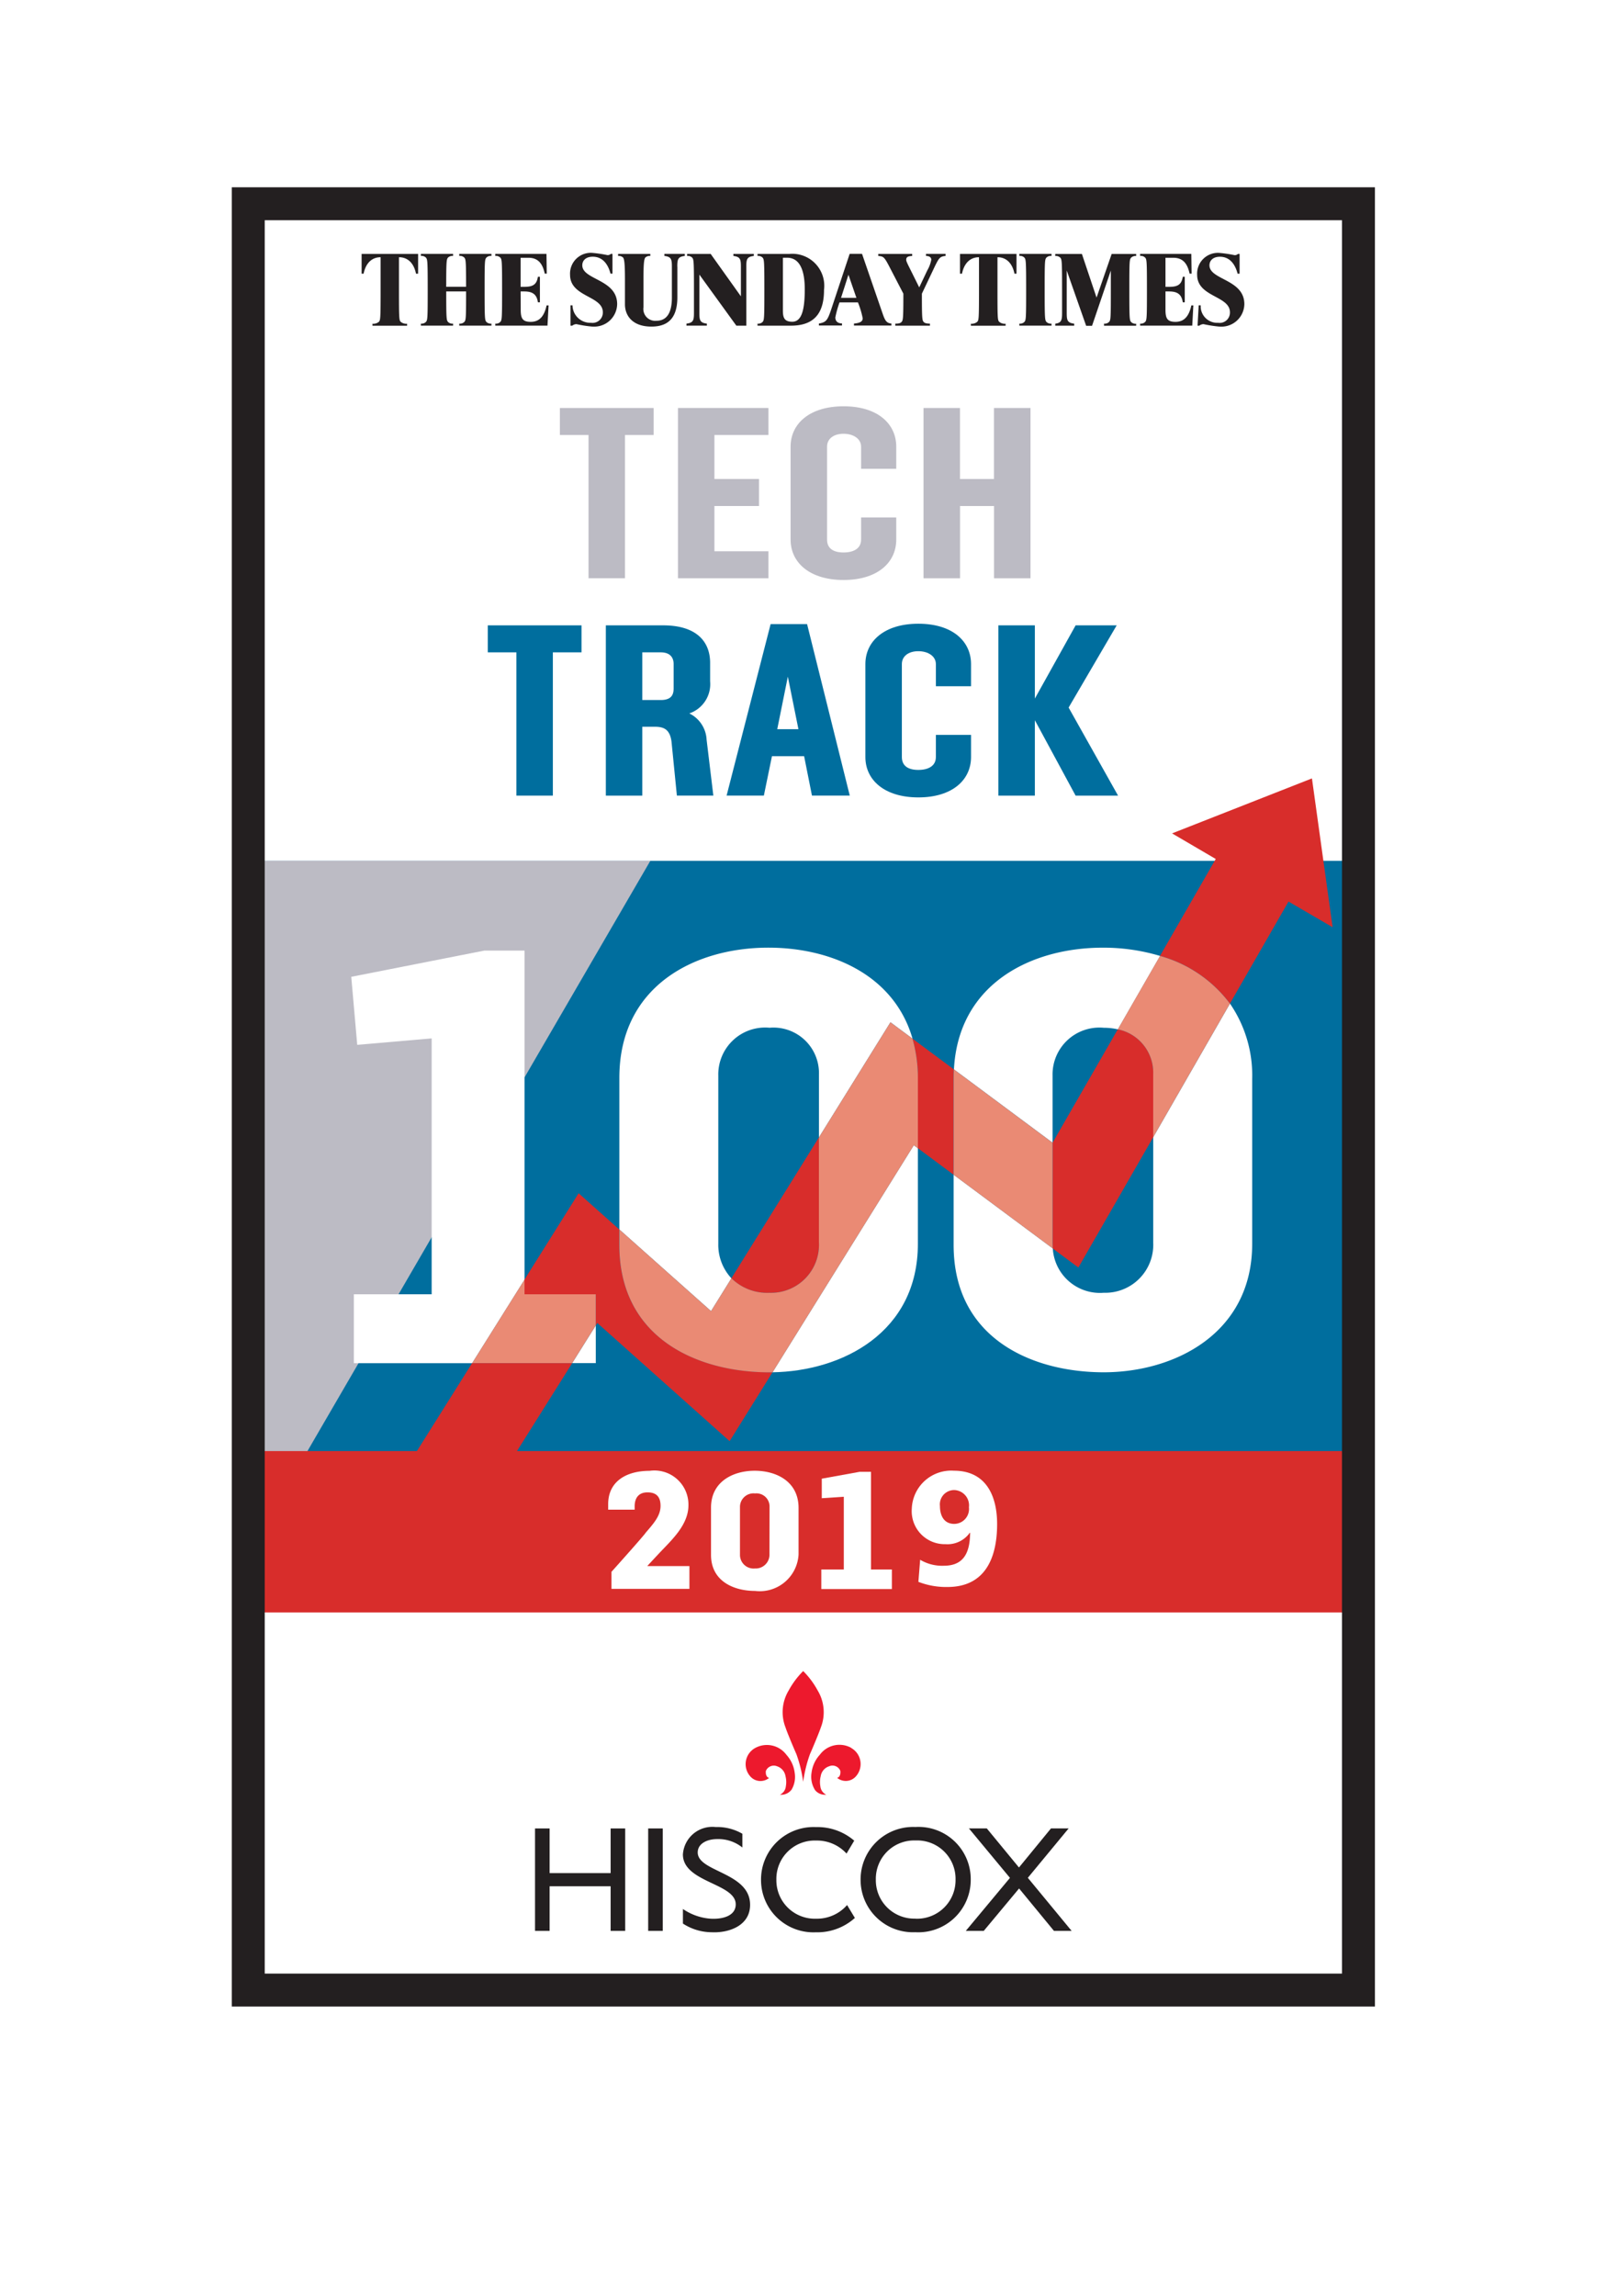 <svg xmlns="http://www.w3.org/2000/svg" xmlns:xlink="http://www.w3.org/1999/xlink" width="91" height="130" viewBox="0 0 91 130"><defs><style>.a{fill:#fff;}.b{fill:#006e9e;}.c{fill:#bcbbc4;}.d{fill:#231f20;}.e{fill:#d82d2b;}.f{fill:#ea8a74;}.g{fill:none;stroke:#231f20;stroke-width:1.865px;}.h{fill:#ed192d;}.i{filter:url(#a);}</style><filter id="a" x="0" y="0" width="91" height="130" filterUnits="userSpaceOnUse"><feOffset dy="3" input="SourceAlpha"/><feGaussianBlur stdDeviation="3" result="b"/><feFlood flood-opacity="0.161"/><feComposite operator="in" in2="b"/><feComposite in="SourceGraphic"/></filter></defs><g transform="translate(-291 -633)"><g class="i" transform="matrix(1, 0, 0, 1, 291, 633)"><rect class="a" width="73" height="112" rx="2" transform="translate(9 6)"/></g><g transform="translate(304.916 644.392)"><g transform="translate(0 0)"><path class="a" d="M63.283-467.553H.136V-568.664H63.283v101.111" transform="translate(-0.136 568.664)"/><path class="b" d="M63.361-323.548H.426V-359.32H63.361v35.772" transform="translate(-0.374 396.662)"/><path class="c" d="M2.5-323.548H.426V-359.32H23.285L2.5-323.548" transform="translate(-0.374 396.662)"/><path class="d" d="M39.965-550.822c-.14-.683-.543-.93-.947-.93H39v1.856c0,1.636.011,1.706.1,1.8a.488.488,0,0,0,.361.108v.113H37.5v-.113a.488.488,0,0,0,.361-.108c.086-.091.1-.161.1-1.8v-1.856h-.016c-.4,0-.807.246-.947.93h-.113v-1.119h3.2v1.119h-.113" transform="translate(-30.324 554.924)"/><path class="d" d="M57.9-547.88v-.113a.351.351,0,0,0,.28-.091c.1-.1.107-.189.107-1.733H57.163c0,1.544.011,1.636.108,1.733a.35.35,0,0,0,.28.091v.113H55.726v-.113a.351.351,0,0,0,.28-.091c.1-.1.108-.194.108-1.829s-.011-1.727-.108-1.825a.356.356,0,0,0-.28-.091v-.113H57.55v.113a.354.354,0,0,0-.28.091c-.091.093-.108.177-.108,1.658h1.125c0-1.48-.016-1.565-.107-1.658a.356.356,0,0,0-.28-.091v-.113h1.823v.113a.354.354,0,0,0-.279.091c-.1.1-.108.188-.108,1.825s.011,1.732.108,1.829a.35.35,0,0,0,.279.091v.113H57.9" transform="translate(-45.81 554.924)"/><path class="d" d="M82.3-547.88H79.342v-.113a.351.351,0,0,0,.279-.091c.1-.1.108-.194.108-1.829s-.01-1.727-.108-1.825a.355.355,0,0,0-.279-.091v-.113h2.9l.016,1.119h-.113c-.118-.549-.361-.9-.925-.9h-.442v1.646h.21c.473,0,.7-.119.769-.571h.113v1.447h-.113c-.064-.447-.3-.615-.769-.615h-.21s.006.872.006,1.021c0,.486.086.7.565.7.511,0,.77-.339.9-.93h.113l-.064,1.152" transform="translate(-65.213 554.924)"/><path class="d" d="M104.356-548.089a7.233,7.233,0,0,1-.9-.14.4.4,0,0,0-.237.086h-.1v-1.151h.113a1.007,1.007,0,0,0,.318.716,1.007,1.007,0,0,0,.734.272.583.583,0,0,0,.473-.142.583.583,0,0,0,.194-.454c0-.942-1.856-.855-1.856-2.12a1.177,1.177,0,0,1,.36-.917,1.176,1.176,0,0,1,.931-.322,7.449,7.449,0,0,1,.819.123.255.255,0,0,0,.2-.069h.091v1.119h-.111c-.112-.436-.382-.958-1.005-.958-.41,0-.592.231-.592.484,0,.834,1.974.781,1.974,2.2a1.3,1.3,0,0,1-.43.941,1.3,1.3,0,0,1-.98.329" transform="translate(-84.73 555.188)"/><path class="d" d="M121.712-551.22v1.728c0,.983-.355,1.667-1.468,1.667-1.054,0-1.5-.6-1.5-1.264v-1.458c0-.823-.038-1.12-.108-1.188a.356.356,0,0,0-.28-.091v-.113h1.824v.113a.356.356,0,0,0-.28.091c-.075.075-.107.362-.107,1.227v1.587a.674.674,0,0,0,.18.565.674.674,0,0,0,.557.2c.57,0,.872-.43.872-1.311v-1.754c0-.431-.043-.554-.425-.607v-.113h1.156v.113c-.382.053-.425.177-.425.607" transform="translate(-97.271 554.923)"/><path class="d" d="M143.434-551.22v3.341h-.565l-2.093-2.89v2.169c0,.43.041.554.424.607v.113h-1.156v-.113c.382-.053.425-.177.425-.607v-1.311c0-1.636-.011-1.727-.107-1.825a.355.355,0,0,0-.28-.091v-.113h1.334l1.711,2.4v-1.68c0-.431-.043-.554-.426-.608v-.113h1.157v.113c-.383.053-.425.177-.425.608" transform="translate(-115.088 554.924)"/><path class="d" d="M164.3-551.725h-.237v2.979c0,.4.07.645.533.645.533,0,.705-.683.705-1.824C165.305-550.924,165.063-551.725,164.3-551.725Zm.226,3.846h-1.9v-.113a.35.35,0,0,0,.28-.091c.1-.1.108-.194.108-1.829s-.011-1.727-.108-1.825a.354.354,0,0,0-.28-.091v-.113h1.808a1.811,1.811,0,0,1,1.958,2.034c0,1.147-.41,2.028-1.867,2.028" transform="translate(-133.646 554.924)"/><path class="d" d="M183.754-550.766l-.42,1.311h.871Zm.313,2.884V-548c.328-.032.494-.108.494-.3a4.876,4.876,0,0,0-.269-.9h-1.043a5.873,5.873,0,0,0-.237.851c0,.215.135.339.377.339v.118H182.08V-548c.4-.082.478-.15.694-.791l1.049-3.158h.7l1.163,3.374c.134.387.214.548.5.574v.113h-2.124" transform="translate(-149.625 554.927)"/><path class="d" d="M204.1-551.167l-.7,1.475c0,1.425.016,1.516.107,1.608.049.049.123.086.349.091v.113h-1.964v-.113c.231,0,.3-.041.35-.091.092-.091.109-.184.109-1.608l-.732-1.41c-.349-.678-.377-.694-.689-.726v-.113h1.92v.113c-.242.011-.338.07-.338.215,0,.064.027.14.194.473l.543,1.093.457-.963a1.931,1.931,0,0,0,.226-.6c0-.112-.07-.209-.3-.22v-.113h1.108v.113c-.322.041-.369.1-.64.662" transform="translate(-165.112 554.925)"/><path class="d" d="M229.949-550.822c-.14-.683-.543-.93-.947-.93h-.016v1.856c0,1.636.011,1.706.1,1.8a.485.485,0,0,0,.361.108v.113H227.48v-.113a.488.488,0,0,0,.36-.108c.086-.091.1-.161.1-1.8v-1.856h-.016c-.4,0-.807.246-.947.93h-.113v-1.119h3.2v1.119h-.113" transform="translate(-186.418 554.924)"/><path class="d" d="M245.711-547.88v-.113a.351.351,0,0,0,.28-.091c.1-.1.107-.194.107-1.829s-.011-1.727-.107-1.825a.355.355,0,0,0-.28-.091v-.113h1.824v.113a.359.359,0,0,0-.281.091c-.1.1-.107.188-.107,1.825s.011,1.732.107,1.829a.355.355,0,0,0,.281.091v.113h-1.824" transform="translate(-201.906 554.924)"/><path class="d" d="M259.9-547.878v-.113a.351.351,0,0,0,.28-.091c.1-.1.107-.194.107-1.829V-551l-1.065,3.132h-.333l-1.1-3.132v2.405c0,.43.043.554.424.607v.113h-1.075v-.113c.338-.049.387-.177.387-.607v-1.311c0-1.636-.011-1.727-.107-1.825a.358.358,0,0,0-.28-.091v-.113h1.511l.829,2.47.855-2.47h1.388v.113a.356.356,0,0,0-.28.091c-.1.1-.107.188-.107,1.825s.011,1.732.107,1.829a.352.352,0,0,0,.28.091v.113H259.9" transform="translate(-211.299 554.922)"/><path class="d" d="M287-547.88h-2.953v-.113a.351.351,0,0,0,.279-.091c.1-.1.108-.194.108-1.829s-.01-1.727-.108-1.825a.355.355,0,0,0-.279-.091v-.113h2.9l.016,1.119h-.113c-.118-.549-.361-.9-.925-.9h-.441v1.646h.21c.473,0,.7-.119.769-.571h.113v1.447h-.113c-.064-.447-.3-.615-.769-.615h-.21s0,.872,0,1.021c0,.486.086.7.565.7.511,0,.769-.339.9-.93h.113L287-547.877" transform="translate(-233.402 554.924)"/><path class="d" d="M303.418-548.086a7.274,7.274,0,0,1-.9-.14.4.4,0,0,0-.237.086h-.1l.064-1.151h.114a.938.938,0,0,0,.273.716.938.938,0,0,0,.716.273.582.582,0,0,0,.473-.142.583.583,0,0,0,.194-.454c0-.942-1.857-.855-1.857-2.12a1.177,1.177,0,0,1,.361-.917,1.177,1.177,0,0,1,.932-.321,7.434,7.434,0,0,1,.819.123.253.253,0,0,0,.2-.069h.092v1.119h-.113c-.112-.436-.382-.958-1-.958-.41,0-.593.231-.593.484,0,.834,1.975.781,1.975,2.2a1.3,1.3,0,0,1-.43.94,1.3,1.3,0,0,1-.98.329" transform="translate(-248.283 555.185)"/><path class="a" d="M230.508-320.718v-3.8a2.653,2.653,0,0,1,2.9-2.707,3.528,3.528,0,0,1,.8.089l2.391-4.156a11.185,11.185,0,0,0-3.25-.468c-4.026,0-8.172,2.02-8.426,6.891l5.59,4.154v0" transform="translate(-184.82 374.019)"/><path class="a" d="M236.146-300.5a2.717,2.717,0,0,1-2.8,2.871,2.674,2.674,0,0,1-2.885-2.508l-5.616-4.174v3.974c0,5.316,4.47,7.21,8.5,7.21,4,0,8.407-2.186,8.407-7.274v-9.33a7.175,7.175,0,0,0-1.259-4.27l-4.345,7.564v5.936" transform="translate(-184.76 359.425)"/><path class="a" d="M167.368-256.21c3.952-.063,8.231-2.256,8.231-7.271v-5.412l-.231-.172-8,12.856" transform="translate(-137.538 322.508)"/><path class="a" d="M125.074-313.044a2.775,2.775,0,0,1-.742-1.95v-9.527a2.653,2.653,0,0,1,2.9-2.707,2.578,2.578,0,0,1,2.8,2.643v3.564l4.05-6.517,1.249.928c-1.054-3.648-4.664-5.152-8.163-5.152-4.156,0-8.439,2.153-8.439,7.374v8.581l5.192,4.621,1.155-1.858" transform="translate(-97.573 374.02)"/><path class="a" d="M43.448-330.831H41.175l-7.538,1.485.338,3.851,4.215-.365v14.487H33.783v3.9h6.7l2.968-4.729V-330.83" transform="translate(-27.662 373.255)"/><path class="a" d="M105.1-209.726v-2.133l-1.338,2.133Z" transform="translate(-85.278 275.505)"/><path class="e" d="M47.96-193.073h5.667l4.287-6.827H52.247l-4.287,6.827" transform="translate(-39.429 265.68)"/><path class="e" d="M214.139-301.14l-2.34-1.738a8.2,8.2,0,0,1,.306,2.285v3.918l2.02,1.5v-5.486c0-.164,0-.324.013-.482" transform="translate(-174.043 350.288)"/><path class="e" d="M256.265-293.7c0,.089,0,.177.011.265l1.449,1.078,4.238-7.377v-3.556a2.5,2.5,0,0,0-2.005-2.553l-3.693,6.419v5.725" transform="translate(-210.577 352.725)"/><path class="e" d="M300.148-377.05l-1.171-8.431-7.922,3.113,2.474,1.449-3.156,5.486a7.405,7.405,0,0,1,3.959,2.7l3.318-5.776,2.5,1.455" transform="translate(-238.601 418.157)"/><path class="e" d="M94-250.881v-.88l-2.3-2.048-3.067,4.887v.831h4.037v1.765l.088-.14,7.492,6.691,2.428-3.9-.175,0c-4.03,0-8.5-1.893-8.5-7.21" transform="translate(-72.85 309.972)"/><path class="e" d="M156.463-262.743a2.715,2.715,0,0,0,2.8-2.871v-5.927l-4.957,7.976a2.891,2.891,0,0,0,2.154.823" transform="translate(-126.807 324.542)"/><path class="f" d="M230.45-283.256v-5.724l-5.59-4.154q-.014.237-.013.482v5.486l5.616,4.174c-.008-.087-.011-.176-.011-.265" transform="translate(-184.763 342.282)"/><path class="f" d="M279.36-329.139l-2.391,4.156a2.5,2.5,0,0,1,2.005,2.553v3.556l4.345-7.564a7.405,7.405,0,0,0-3.959-2.7" transform="translate(-227.588 371.865)"/><path class="f" d="M135.33-307.151l-1.249-.928-4.05,6.517v5.928a2.716,2.716,0,0,1-2.8,2.871,2.891,2.891,0,0,1-2.154-.823l-1.155,1.858-5.192-4.623v.88c0,5.316,4.471,7.21,8.5,7.21l.175,0,8-12.856.231.172v-3.918a8.2,8.2,0,0,0-.306-2.285" transform="translate(-97.574 354.562)"/><path class="f" d="M74.966-225.583v-.831L72-221.685h5.664L79-223.818v-1.765H74.966" transform="translate(-59.18 287.464)"/><path class="e" d="M64.093-171.988H1.159v9.135H64.093v-9.135" transform="translate(-0.977 242.746)"/><path class="g" d="M63.8-466.73H.933V-567.859H63.8Z" transform="translate(-0.791 568.002)"/><path class="a" d="M115.393-159.019v-.97s1.865-2.077,1.939-2.216c.489-.563.84-.978.84-1.516,0-.4-.138-.766-.737-.766-.517,0-.729.332-.729.794v.185h-1.5v-.314c0-1.256.988-1.884,2.345-1.884a1.928,1.928,0,0,1,2.2,1.948c0,1.127-.969,1.985-1.68,2.742l-.637.683v.018h2.373v1.292h-4.416" transform="translate(-94.683 237.583)"/><path class="a" d="M151.158-163.719a.744.744,0,0,0-.243-.558.744.744,0,0,0-.579-.189.766.766,0,0,0-.6.193.766.766,0,0,0-.253.573v2.7a.774.774,0,0,0,.249.583.774.774,0,0,0,.6.2.781.781,0,0,0,.59-.225.781.781,0,0,0,.231-.588Zm-.822,4.773c-1.182,0-2.493-.535-2.493-2.04v-2.678c0-1.477,1.256-2.086,2.474-2.086s2.483.6,2.483,2.105v2.64a2.2,2.2,0,0,1-2.465,2.059" transform="translate(-121.496 237.622)"/><path class="a" d="M182.847-158.8V-159.9h1.274v-4.118l-1.247.082v-1.106l2.142-.388h.646v5.53h1.182v1.106h-4" transform="translate(-150.255 237.363)"/><path class="a" d="M213.985-164.658a.816.816,0,0,0-.608.271.816.816,0,0,0-.2.633c0,.528.219,1.012.812,1.012a.844.844,0,0,0,.624-.285.844.844,0,0,0,.206-.654.867.867,0,0,0-.2-.671A.867.867,0,0,0,213.985-164.658Zm-1.925,3.948a2.424,2.424,0,0,0,1.34.337c1.13,0,1.477-.747,1.486-1.868h-.018a1.548,1.548,0,0,1-1.377.647,1.87,1.87,0,0,1-1.4-.582,1.87,1.87,0,0,1-.508-1.425,2.234,2.234,0,0,1,2.389-2.152c1.814,0,2.443,1.422,2.443,3.019,0,1.95-.7,3.564-2.808,3.564a4.337,4.337,0,0,1-1.65-.291l.1-1.249" transform="translate(-173.867 237.623)"/><path class="d" d="M97.075-46.437H96.25v-2.526H92.794v2.526h-.825v-5.8h.825v2.529H96.25v-2.529h.825v5.8" transform="translate(-75.588 144.359)"/><path class="d" d="M128.711-46.437h-.825v-5.8h.825v5.8" transform="translate(-105.097 144.359)"/><path class="d" d="M142.284-51.511a2.175,2.175,0,0,0-1.422-.478c-.59,0-1.108.262-1.108.756,0,1.115,2.966,1.118,2.966,2.965,0,1.2-1.229,1.6-2.171,1.554a3.01,3.01,0,0,1-1.633-.492v-.826a3.161,3.161,0,0,0,1.519.546c.6.049,1.471-.094,1.471-.809,0-1.2-2.991-1.235-2.991-2.827a1.67,1.67,0,0,1,1.854-1.549,2.84,2.84,0,0,1,1.513.38l0,.78" transform="translate(-114.16 144.714)"/><path class="d" d="M198.43-47.488a2.179,2.179,0,0,0,1.608-.619,2.179,2.179,0,0,0,.656-1.593,2.174,2.174,0,0,0-.654-1.6,2.174,2.174,0,0,0-1.61-.617,2.171,2.171,0,0,0-1.6.62,2.171,2.171,0,0,0-.65,1.592,2.176,2.176,0,0,0,.651,1.59,2.176,2.176,0,0,0,1.6.622Zm0-5.192a2.956,2.956,0,0,1,2.208.812,2.956,2.956,0,0,1,.916,2.167,2.969,2.969,0,0,1-.926,2.169,2.969,2.969,0,0,1-2.214.81,2.967,2.967,0,0,1-2.187-.826,2.967,2.967,0,0,1-.91-2.153,2.973,2.973,0,0,1,.918-2.157,2.973,2.973,0,0,1,2.2-.821" transform="translate(-160.5 144.72)"/><path class="d" d="M168.6-48.261a2.26,2.26,0,0,1-1.757.778,2.177,2.177,0,0,1-1.6-.622,2.177,2.177,0,0,1-.651-1.59,2.171,2.171,0,0,1,.65-1.592,2.171,2.171,0,0,1,1.6-.62,2.264,2.264,0,0,1,1.723.737L169-51.9a3.181,3.181,0,0,0-2.159-.769,2.973,2.973,0,0,0-2.2.821,2.973,2.973,0,0,0-.918,2.157,2.967,2.967,0,0,0,.911,2.153,2.967,2.967,0,0,0,2.187.825,3.181,3.181,0,0,0,2.216-.813l-.443-.734" transform="translate(-134.544 144.715)"/><path class="d" d="M232.235-49.436l2.476,3h-1l-1.974-2.4-2,2.4H228.72l2.5-3-2.323-2.8h1.012l1.821,2.212,1.813-2.212h1l-2.314,2.8" transform="translate(-187.945 144.357)"/><path class="h" d="M161.4-76.306a.718.718,0,0,1-.579.261.2.2,0,0,1-.045,0h-.013a.592.592,0,0,0,.339-.484,1.319,1.319,0,0,0-.02-.565.706.706,0,0,0-.476-.562.478.478,0,0,0-.373,0,.478.478,0,0,0-.263.264c-.01.09-.017.338.176.391h.009l-.007.006h0a.764.764,0,0,1-1.014-.041,1.043,1.043,0,0,1-.3-.885,1.043,1.043,0,0,1,.529-.77,1.376,1.376,0,0,1,1.775.39,1.837,1.837,0,0,1,.464,1.016,1.418,1.418,0,0,1-.2.99" transform="translate(-130.517 166.26)"/><path class="h" d="M181.945-78.705a1.376,1.376,0,0,0-1.775.39A1.844,1.844,0,0,0,179.7-77.3a1.419,1.419,0,0,0,.2.99.719.719,0,0,0,.58.261.194.194,0,0,0,.045,0h.012a.592.592,0,0,1-.339-.484,1.324,1.324,0,0,1,.02-.565.7.7,0,0,1,.476-.562.478.478,0,0,1,.373-.005.478.478,0,0,1,.263.264c.01.09.018.338-.176.391h-.008l.007.006h0a.764.764,0,0,0,1.015-.041,1.044,1.044,0,0,0,.3-.885,1.044,1.044,0,0,0-.529-.77" transform="translate(-147.66 166.264)"/><path class="h" d="M172.553-101.068a4.709,4.709,0,0,0-.821-1.1,4.722,4.722,0,0,0-.822,1.1,2.376,2.376,0,0,0-.175,2.1c.078.249.454,1.147.612,1.5a7.572,7.572,0,0,1,.385,1.571,7.589,7.589,0,0,1,.385-1.571c.159-.357.533-1.256.612-1.5a2.376,2.376,0,0,0-.176-2.1" transform="translate(-140.166 185.381)"/><path class="c" d="M105.172-501.512h-1.621v8.111h-2.065v-8.111H99.864v-1.528h5.308v1.528" transform="translate(-82.075 514.746)"/><path class="c" d="M139.41-501.512v2.493h2.524v1.528H139.41v2.562h3.059v1.529h-5.124v-9.641h5.124v1.528H139.41" transform="translate(-112.87 514.746)"/><path class="c" d="M179.091-497.286v1.253c0,1.308-1.071,2.287-2.983,2.287s-3-.978-3-2.287v-5.261c0-1.308,1.086-2.286,3-2.286s2.983.978,2.983,2.286v1.254H177.1v-1.254c0-.441-.428-.73-.994-.73s-.933.289-.933.73v5.261c0,.51.369.73.933.73s.994-.22.994-.73v-1.253h1.989" transform="translate(-142.255 515.189)"/><path class="c" d="M221.358-503.04v9.641h-2.065v-4.091h-1.925v4.091H215.3v-9.641h2.065v4.021h1.925v-4.021h2.065" transform="translate(-176.92 514.746)"/><path class="b" d="M82.275-432.529H80.653v8.111H78.588v-8.111H76.967v-1.529h5.308v1.529" transform="translate(-63.262 458.069)"/><path class="b" d="M116.513-432.532v2.7h1.04c.6,0,.734-.289.734-.661v-1.377c0-.3-.138-.661-.734-.661Zm4.022,8.111h-2.064l-.306-3.072c-.092-.647-.4-.826-.933-.826h-.719v3.9h-2.065v-9.641h3.242c1.925,0,2.663.95,2.663,2.121v1.047a1.751,1.751,0,0,1-1.178,1.818,1.749,1.749,0,0,1,.979,1.488l.382,3.167" transform="translate(-94.057 458.071)"/><path class="b" d="M156.853-428.493l-.6-2.975-.6,2.975Zm.321,1.528h-1.82l-.459,2.231h-2.11l2.493-9.709h2.065l2.417,9.709h-2.141l-.444-2.231" transform="translate(-125.556 458.384)"/><path class="b" d="M202.841-428.3v1.254c0,1.308-1.071,2.286-2.983,2.286s-3-.978-3-2.286v-5.261c0-1.308,1.086-2.286,3-2.286s2.983.978,2.983,2.286v1.253h-1.991v-1.253c0-.441-.428-.73-.994-.73s-.932.289-.932.73v5.261c0,.51.369.73.932.73s.994-.221.994-.73V-428.3h1.989" transform="translate(-161.77 458.512)"/><path class="b" d="M243.433-424.416l-2.308-4.27v4.27h-2.065v-9.641h2.065v4.145l2.309-4.145h2.325l-2.722,4.655,2.8,4.986h-2.4" transform="translate(-196.44 458.068)"/></g></g></g></svg>